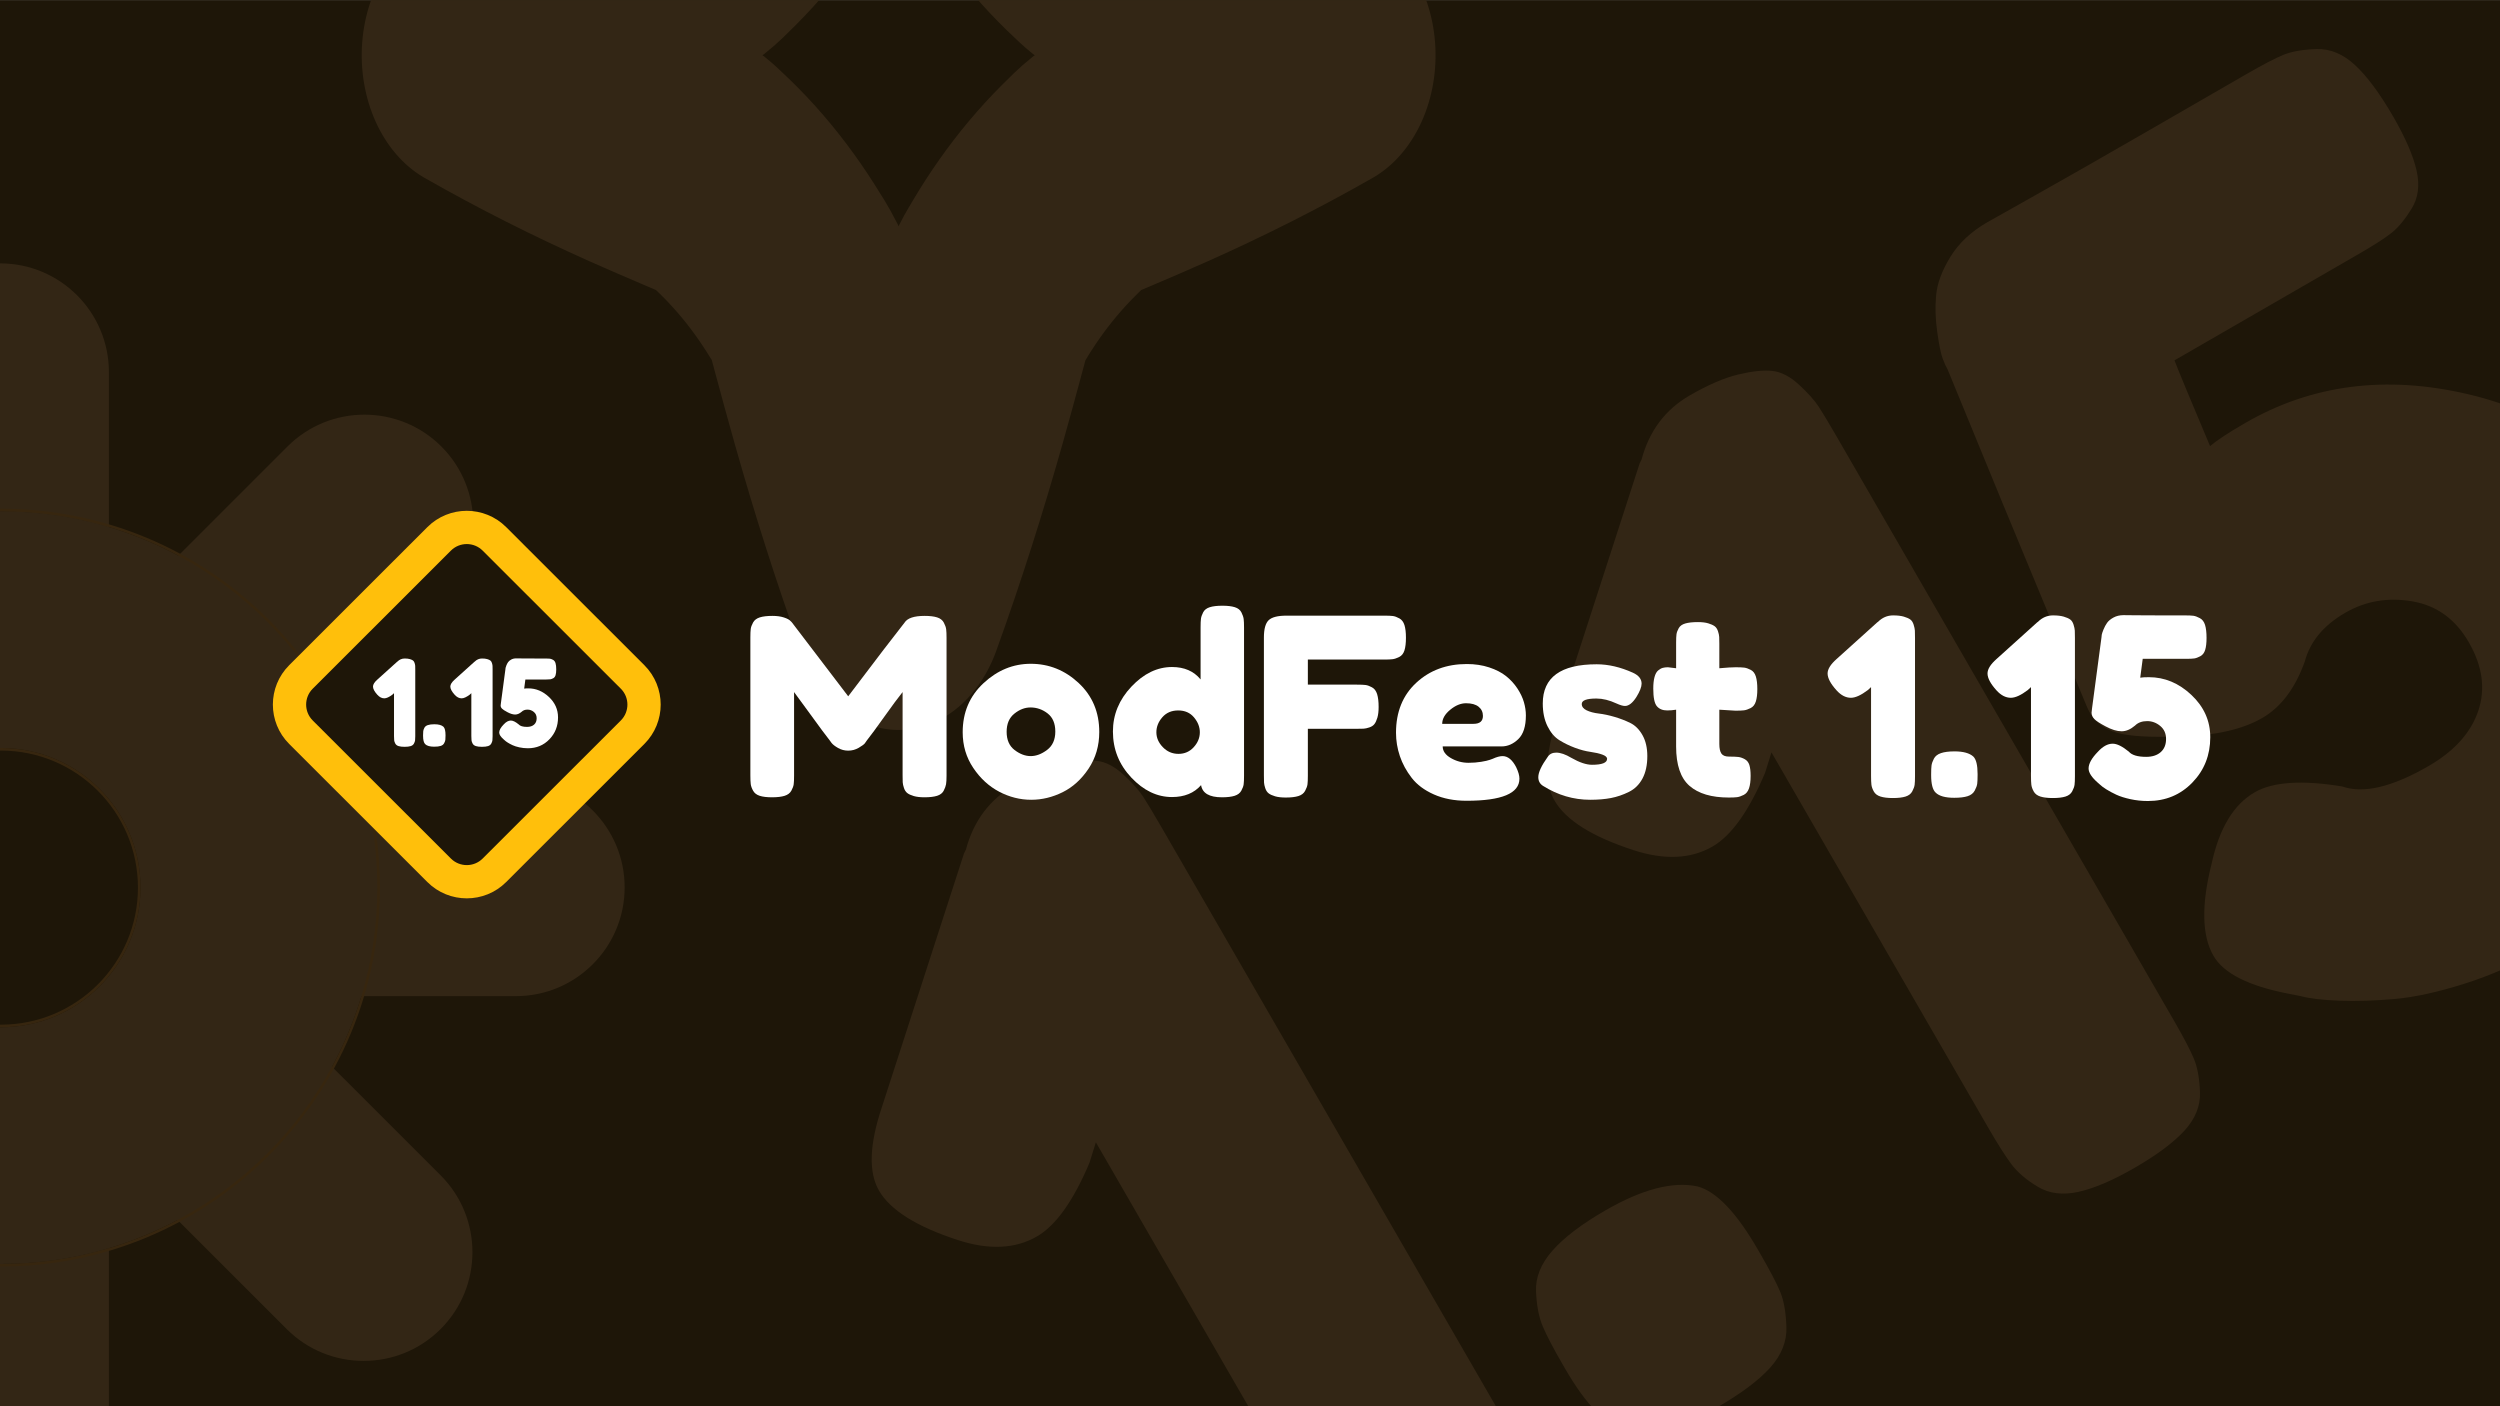 <?xml version="1.0" encoding="UTF-8" standalone="no"?>
<!DOCTYPE svg PUBLIC "-//W3C//DTD SVG 1.1//EN" "http://www.w3.org/Graphics/SVG/1.1/DTD/svg11.dtd">
<svg width="100%" height="100%" viewBox="0 0 1920 1080" version="1.1" xmlns="http://www.w3.org/2000/svg" xmlns:xlink="http://www.w3.org/1999/xlink" xml:space="preserve" xmlns:serif="http://www.serif.com/" style="fill-rule:evenodd;clip-rule:evenodd;stroke-linecap:round;stroke-linejoin:round;stroke-miterlimit:1.5;">
    <rect x="0" y="0" width="1920" height="1080" fill="#808080" stroke="none"/>
    <g transform="matrix(1,0,0,1,0,-3600)">
        <g id="_1.15-background-lockup" serif:id="1.15/background-lockup" transform="matrix(1.789,0,0,2.077,1.13687e-13,793.582)">
            <rect x="0" y="1351.24" width="1073.48" height="520" style="fill:rgb(30,22,8);"/>
            <clipPath id="_clip1">
                <rect x="0" y="1351.24" width="1073.48" height="520"/>
            </clipPath>
            <g clip-path="url(#_clip1)">
                <g transform="matrix(9.064,-4.506,5.233,7.805,-725.474,1352.2)">
                    <path d="M80.003,83.262C80.864,83.262 81.576,83.345 82.14,83.51C82.703,83.676 83.133,83.866 83.431,84.082C83.729,84.297 83.953,84.645 84.102,85.125C84.251,85.605 84.334,86.003 84.351,86.318C84.367,86.632 84.375,87.121 84.375,87.783L84.375,115.458C84.375,116.22 84.351,116.792 84.301,117.173C84.251,117.553 84.094,117.992 83.829,118.489C83.564,118.986 83.117,119.334 82.487,119.533C81.858,119.731 81.013,119.831 79.953,119.831C78.927,119.831 78.098,119.731 77.469,119.533C76.84,119.334 76.393,118.994 76.128,118.514C75.863,118.034 75.705,117.587 75.656,117.173C75.606,116.759 75.581,116.154 75.581,115.359L75.581,97.621L74.935,98.217C73.577,99.244 72.451,99.758 71.556,99.758C70.53,99.758 69.569,99.261 68.675,98.267C67.482,96.942 66.886,95.816 66.886,94.888C66.886,94.027 67.482,93.067 68.675,92.007L76.823,84.653L76.972,84.554C77.833,83.692 78.844,83.262 80.003,83.262Z" style="fill:rgb(51,38,21);fill-rule:nonzero;"/>
                    <path d="M96.052,111.533C96.615,112.096 96.896,113.256 96.896,115.011L96.896,115.21C96.896,116.005 96.871,116.593 96.822,116.974C96.772,117.355 96.606,117.81 96.325,118.34C96.043,118.87 95.571,119.243 94.909,119.458C94.246,119.673 93.352,119.781 92.226,119.781C90.437,119.781 89.195,119.433 88.499,118.738C87.903,118.175 87.605,117.015 87.605,115.26L87.605,115.061C87.605,114.299 87.63,113.719 87.68,113.322C87.729,112.924 87.887,112.469 88.152,111.956C88.417,111.442 88.889,111.069 89.568,110.838C90.247,110.606 91.149,110.49 92.275,110.49C94.031,110.49 95.29,110.838 96.052,111.533Z" style="fill:rgb(51,38,21);fill-rule:nonzero;"/>
                    <path d="M112.001,83.262C112.862,83.262 113.574,83.345 114.137,83.51C114.7,83.676 115.131,83.866 115.429,84.082C115.727,84.297 115.951,84.645 116.1,85.125C116.249,85.605 116.332,86.003 116.348,86.318C116.365,86.632 116.373,87.121 116.373,87.783L116.373,115.458C116.373,116.22 116.348,116.792 116.299,117.173C116.249,117.553 116.092,117.992 115.827,118.489C115.562,118.986 115.114,119.334 114.485,119.533C113.856,119.731 113.011,119.831 111.951,119.831C110.924,119.831 110.096,119.731 109.467,119.533C108.837,119.334 108.39,118.994 108.125,118.514C107.86,118.034 107.703,117.587 107.653,117.173C107.604,116.759 107.579,116.154 107.579,115.359L107.579,97.621L106.933,98.217C105.575,99.244 104.449,99.758 103.554,99.758C102.527,99.758 101.567,99.261 100.672,98.267C99.48,96.942 98.884,95.816 98.884,94.888C98.884,94.027 99.48,93.067 100.672,92.007L108.821,84.653L108.97,84.554C109.831,83.692 110.841,83.262 112.001,83.262Z" style="fill:rgb(51,38,21);fill-rule:nonzero;"/>
                    <path d="M143.452,107.658C143.452,111.235 142.26,114.258 139.875,116.725C137.49,119.193 134.525,120.427 130.981,120.427C129.755,120.427 128.579,120.303 127.453,120.054C126.327,119.806 125.391,119.508 124.646,119.16C123.901,118.812 123.238,118.456 122.658,118.092C122.079,117.727 121.656,117.413 121.391,117.148L120.994,116.8C119.735,115.707 119.106,114.746 119.106,113.918C119.106,112.958 119.719,111.848 120.944,110.589C121.938,109.496 122.932,108.95 123.925,108.95C124.787,108.95 125.863,109.48 127.155,110.539C127.751,111.235 128.911,111.583 130.633,111.583C131.859,111.583 132.828,111.268 133.54,110.639C134.252,110.01 134.608,109.132 134.608,108.006C134.608,106.912 134.219,106.043 133.44,105.397C132.662,104.751 131.792,104.428 130.832,104.428C129.805,104.428 128.993,104.726 128.397,105.322C127.503,106.084 126.609,106.465 125.714,106.465C124.787,106.465 123.71,106.134 122.485,105.472C121.358,104.875 120.613,104.387 120.249,104.006C119.884,103.625 119.702,103.203 119.702,102.739C119.702,102.606 119.735,102.308 119.802,101.844C120.63,95.518 121.259,90.781 121.69,87.634C121.69,87.502 121.706,87.336 121.739,87.137C121.772,86.939 121.888,86.591 122.087,86.094C122.286,85.597 122.526,85.15 122.808,84.752C123.089,84.355 123.52,83.999 124.099,83.684C124.679,83.37 125.35,83.212 126.112,83.212C126.145,83.212 126.923,83.22 128.447,83.237C129.971,83.254 131.718,83.262 133.689,83.262L138.334,83.262C139.129,83.262 139.709,83.287 140.073,83.336C140.438,83.386 140.868,83.543 141.365,83.808C141.862,84.073 142.21,84.529 142.409,85.175C142.607,85.821 142.707,86.69 142.707,87.783C142.707,88.777 142.616,89.572 142.433,90.168C142.251,90.764 141.928,91.187 141.465,91.435C141.001,91.684 140.595,91.833 140.247,91.882C139.9,91.932 139.361,91.957 138.633,91.957L129.937,91.957C129.871,92.354 129.706,93.613 129.441,95.733C129.805,95.667 130.385,95.634 131.18,95.634C134.326,95.634 137.158,96.818 139.676,99.186C142.193,101.555 143.452,104.378 143.452,107.658Z" style="fill:rgb(51,38,21);fill-rule:nonzero;"/>
                </g>
                <g>
                    <g transform="matrix(-0.947,-9.98414e-17,1.45809e-16,-1.025,857.072,1845.4)">
                        <g transform="matrix(0.707,-0.707,0.707,0.707,-181.045,487.364)">
                            <path d="M635.556,324.444C611.616,333.425 588.12,343.524 565.033,354.507C557.131,358.265 549.277,362.121 541.434,366C539.153,367.128 536.872,368.258 534.591,369.386C532.984,370.179 531.487,371.041 529.727,371.451C527.652,371.934 525.486,372.191 523.379,372.501C518.435,373.229 513.461,373.751 508.473,374.057C498.409,374.676 488.295,374.417 478.276,373.292C474.145,372.829 469.881,372.395 465.828,371.451C464.068,371.041 462.572,370.179 460.965,369.386C458.683,368.258 456.403,367.128 454.122,366C446.279,362.121 438.424,358.265 430.523,354.507C407.436,343.524 383.94,333.425 360,324.444C368.98,348.384 379.08,371.88 390.062,394.967C393.821,402.869 397.677,410.723 401.556,418.566C402.684,420.847 403.814,423.128 404.941,425.409C405.735,427.016 406.596,428.513 407.006,430.273C407.49,432.348 407.746,434.514 408.057,436.621C408.785,441.565 409.306,446.539 409.613,451.527C410.232,461.591 409.973,471.705 408.848,481.724C408.384,485.855 407.95,490.119 407.006,494.172C406.596,495.932 405.735,497.428 404.941,499.035C403.814,501.317 402.684,503.597 401.556,505.878C397.677,513.721 393.821,521.576 390.062,529.477C379.08,552.564 368.98,576.06 360,600C383.94,591.02 407.436,580.92 430.523,569.938C438.424,566.179 446.279,562.323 454.122,558.444C456.403,557.316 458.683,556.186 460.965,555.059C462.572,554.265 464.068,553.404 465.828,552.994C467.903,552.51 470.069,552.254 472.176,551.943C477.12,551.215 482.095,550.694 487.083,550.387C497.146,549.768 507.261,550.027 517.28,551.152C521.41,551.616 525.675,552.05 529.727,552.994C531.487,553.404 532.984,554.265 534.591,555.059C536.872,556.186 539.153,557.316 541.434,558.444C549.277,562.323 557.131,566.179 565.033,569.938C588.12,580.92 611.616,591.02 635.556,600C626.575,576.06 616.476,552.564 605.493,529.477C601.735,521.576 597.879,513.721 594,505.878C592.872,503.597 591.742,501.317 590.614,499.035C589.821,497.428 588.959,495.932 588.549,494.172C588.066,492.097 587.809,489.931 587.499,487.824C586.771,482.88 586.249,477.905 585.943,472.917C585.324,462.854 585.583,452.739 586.708,442.72C587.171,438.59 587.605,434.325 588.549,430.273C588.959,428.513 589.821,427.016 590.614,425.409C591.742,423.128 592.872,420.847 594,418.566C597.879,410.723 601.735,402.869 605.493,394.967C616.476,371.88 626.575,348.384 635.556,324.444Z" style="fill:none;stroke:rgb(51,38,21);stroke-width:97.17px;"/>
                        </g>
                    </g>
                    <g transform="matrix(1,0,0,1,-32.714,94.433)">
                        <g transform="matrix(1.51248e-16,2.127,-2.47,1.30249e-16,1060.26,-192.352)">
                            <path d="M816.649,478.643L816.649,505.648C816.649,516.083 825.121,524.554 835.556,524.554C845.99,524.554 854.462,516.083 854.462,505.648L854.462,478.643C848.475,480.449 842.128,481.421 835.556,481.421C828.983,481.421 822.636,480.449 816.649,478.643ZM854.462,353.357L854.462,326.352C854.462,315.917 845.99,307.446 835.556,307.446C825.121,307.446 816.649,315.917 816.649,326.352L816.649,353.357C822.636,351.551 828.983,350.579 835.556,350.579C842.128,350.579 848.475,351.551 854.462,353.357Z" style="fill:rgb(51,38,21);"/>
                        </g>
                        <g transform="matrix(-1.747,1.504,-1.747,-1.504,2218.68,953.925)">
                            <path d="M854.462,353.367L854.462,326.352C854.462,315.917 845.99,307.446 835.556,307.446C825.121,307.446 816.649,315.917 816.649,326.352L816.649,353.367C828.961,349.667 842.15,349.667 854.462,353.367ZM816.649,478.633L816.649,505.648C816.649,516.083 825.121,524.554 835.556,524.554C845.99,524.554 854.462,516.083 854.462,505.648L854.462,478.633C842.15,482.333 828.961,482.333 816.649,478.633Z" style="fill:rgb(51,38,21);"/>
                        </g>
                        <g transform="matrix(-2.47,0,0,-2.127,2096.59,2469.87)">
                            <path d="M854.462,353.357L854.462,326.352C854.462,315.917 845.99,307.446 835.556,307.446C825.121,307.446 816.649,315.917 816.649,326.352L816.649,353.357C822.636,351.551 828.983,350.579 835.556,350.579C842.128,350.579 848.475,351.551 854.462,353.357ZM816.649,478.643L816.649,505.648C816.649,516.083 825.121,524.554 835.556,524.554C845.99,524.554 854.462,516.083 854.462,505.648L854.462,478.643C848.475,480.449 842.128,481.421 835.556,481.421C828.983,481.421 822.636,480.449 816.649,478.643Z" style="fill:rgb(51,38,21);"/>
                        </g>
                        <g transform="matrix(-1.747,-1.504,1.747,-1.504,765.508,3467.46)">
                            <path d="M854.462,353.367L854.462,326.352C854.462,315.917 845.99,307.446 835.556,307.446C825.121,307.446 816.649,315.917 816.649,326.352L816.649,353.367C828.961,349.667 842.15,349.667 854.462,353.367ZM816.649,478.633L816.649,505.648C816.649,516.083 825.121,524.554 835.556,524.554C845.99,524.554 854.462,516.083 854.462,505.648L854.462,478.633C842.15,482.333 828.961,482.333 816.649,478.633Z" style="fill:rgb(51,38,21);"/>
                        </g>
                        <g transform="matrix(1.51,0,0,1.3,-1372.27,1035.87)">
                            <path d="M836.349,472.973C833.009,466.762 830.264,460.184 828.191,453.317C825.235,443.521 823.645,433.136 823.645,422.382C823.645,411.628 825.235,401.242 828.191,391.447C830.264,384.579 833.009,378.002 836.349,371.791C846.312,353.266 861.572,338.006 880.097,328.043C886.308,324.703 892.885,321.958 899.753,319.885C909.548,316.929 919.934,315.34 930.688,315.34C941.442,315.34 951.827,316.929 961.622,319.885C968.49,321.958 975.068,324.703 981.278,328.043C999.803,338.006 1015.06,353.266 1025.03,371.791C1028.37,378.002 1031.11,384.579 1033.18,391.447C1036.14,401.242 1037.73,411.628 1037.73,422.382C1037.73,433.136 1036.14,443.521 1033.18,453.317C1031.11,460.184 1028.37,466.762 1025.03,472.973C1015.06,491.497 999.803,506.758 981.278,516.721C975.068,520.061 968.49,522.806 961.622,524.879C951.827,527.835 941.442,529.424 930.688,529.424C919.934,529.424 909.548,527.835 899.753,524.879C892.885,522.806 886.308,520.061 880.097,516.721C861.572,506.758 846.312,491.497 836.349,472.973ZM930.688,382.661C908.765,382.661 890.967,400.459 890.967,422.382C890.967,444.304 908.765,462.103 930.688,462.103C952.61,462.103 970.408,444.304 970.408,422.382C970.408,400.459 952.61,382.661 930.688,382.661Z" style="fill:rgb(51,38,21);"/>
                            <path d="M835.696,473.323C832.333,467.07 829.569,460.446 827.482,453.531C824.505,443.668 822.905,433.21 822.905,422.382C822.905,411.554 824.505,401.096 827.482,391.233C829.569,384.318 832.333,377.694 835.696,371.44C845.728,352.788 861.094,337.422 879.746,327.391C886,324.027 892.623,321.263 899.539,319.176C909.402,316.199 919.859,314.599 930.688,314.599C941.516,314.599 951.973,316.199 961.836,319.176C968.752,321.263 975.375,324.027 981.629,327.391C1000.28,337.422 1015.65,352.788 1025.68,371.44C1029.04,377.694 1031.81,384.318 1033.89,391.233C1036.87,401.096 1038.47,411.554 1038.47,422.382C1038.47,433.21 1036.87,443.668 1033.89,453.531C1031.81,460.446 1029.04,467.07 1025.68,473.323C1015.65,491.976 1000.28,507.341 981.629,517.373C975.375,520.737 968.752,523.5 961.836,525.588C951.973,528.564 941.516,530.165 930.688,530.165C919.859,530.165 909.402,528.564 899.539,525.588C892.623,523.5 886,520.737 879.746,517.373C861.094,507.341 845.728,491.976 835.696,473.323ZM836.349,472.973C846.312,491.497 861.572,506.758 880.097,516.721C886.308,520.061 892.885,522.806 899.753,524.879C909.548,527.835 919.934,529.424 930.688,529.424C941.442,529.424 951.827,527.835 961.622,524.879C968.49,522.806 975.068,520.061 981.278,516.721C999.803,506.758 1015.06,491.497 1025.03,472.973C1028.37,466.762 1031.11,460.184 1033.18,453.317C1036.14,443.521 1037.73,433.136 1037.73,422.382C1037.73,411.628 1036.14,401.242 1033.18,391.447C1031.11,384.579 1028.37,378.002 1025.03,371.791C1015.06,353.266 999.803,338.006 981.278,328.043C975.068,324.703 968.49,321.958 961.622,319.885C951.827,316.929 941.442,315.34 930.688,315.34C919.934,315.34 909.548,316.929 899.753,319.885C892.885,321.958 886.308,324.703 880.097,328.043C861.572,338.006 846.312,353.266 836.349,371.791C833.009,378.002 830.264,384.579 828.191,391.447C825.235,401.242 823.645,411.628 823.645,422.382C823.645,433.136 825.235,443.521 828.191,453.317C830.264,460.184 833.009,466.762 836.349,472.973ZM930.688,382.661C952.61,382.661 970.408,400.459 970.408,422.382C970.408,444.304 952.61,462.103 930.688,462.103C908.765,462.103 890.967,444.304 890.967,422.382C890.967,400.459 908.765,382.661 930.688,382.661ZM930.688,383.402C909.174,383.402 891.708,400.868 891.708,422.382C891.708,443.896 909.174,461.362 930.688,461.362C952.201,461.362 969.668,443.896 969.668,422.382C969.668,400.868 952.201,383.402 930.688,383.402Z" style="fill:rgb(55,38,15);"/>
                        </g>
                    </g>
                </g>
                <g id="_1.15-lockup-transparent" serif:id="1.15/lockup-transparent" transform="matrix(0.928,0,0,0.893,96.075,1521.95)">
                    <rect x="0" y="0" width="949.973" height="200" style="fill:none;"/>
                    <clipPath id="_clip2">
                        <rect x="0" y="0" width="949.973" height="200"/>
                    </clipPath>
                    <g clip-path="url(#_clip2)">
                        <g id="Icon" transform="matrix(1.118,0,0,1,-47.525,-42.524)">
                            <rect x="42.524" y="42.524" width="200" height="200" style="fill:none;"/>
                            <g transform="matrix(1,0,0,1,211.658,131.605)">
                                <path d="M0,22.884L-57.169,80.053C-63.488,86.372 -73.734,86.372 -80.053,80.053L-137.222,22.884C-143.541,16.565 -143.541,6.32 -137.222,0.001L-80.053,-57.169C-73.734,-63.488 -63.488,-63.488 -57.169,-57.169L0,0.001C6.319,6.32 6.319,16.565 0,22.884Z" style="fill:rgb(30,22,8);fill-rule:nonzero;"/>
                            </g>
                            <g transform="matrix(1,0,0,1,211.658,131.605)">
                                <path d="M4.867,27.751L-52.302,84.92C-61.309,93.927 -75.913,93.927 -84.92,84.92L-142.089,27.751C-151.096,18.744 -151.096,4.141 -142.089,-4.866L-84.92,-62.036C-75.913,-71.043 -61.309,-71.043 -52.302,-62.036L4.867,-4.866C13.874,4.141 13.874,18.744 4.867,27.751ZM-4.867,18.017C-1.236,14.386 -1.236,8.499 -4.867,4.868L-62.036,-52.302C-65.667,-55.933 -71.555,-55.933 -75.186,-52.302L-132.355,4.868C-135.986,8.499 -135.986,14.386 -132.355,18.017L-75.186,75.186C-71.555,78.817 -65.667,78.817 -62.036,75.186L-4.867,18.017Z" style="fill:rgb(255,191,11);"/>
                            </g>
                            <g transform="matrix(1,0,0,1,44.311,40.704)">
                                <path d="M73.047,83.262C73.908,83.262 74.62,83.345 75.183,83.51C75.747,83.676 76.177,83.866 76.475,84.082C76.773,84.297 76.997,84.645 77.146,85.125C77.295,85.605 77.378,86.003 77.395,86.318C77.411,86.632 77.419,87.121 77.419,87.783L77.419,115.458C77.419,116.22 77.395,116.792 77.345,117.173C77.295,117.553 77.138,117.992 76.873,118.489C76.608,118.986 76.161,119.334 75.531,119.533C74.902,119.731 74.057,119.831 72.997,119.831C71.97,119.831 71.142,119.731 70.513,119.533C69.884,119.334 69.436,118.994 69.171,118.514C68.906,118.034 68.749,117.587 68.699,117.173C68.65,116.759 68.625,116.154 68.625,115.359L68.625,97.621L67.979,98.217C66.621,99.244 65.495,99.758 64.6,99.758C63.574,99.758 62.613,99.261 61.719,98.267C60.526,96.942 59.93,95.816 59.93,94.888C59.93,94.027 60.526,93.067 61.719,92.007L69.867,84.653L70.016,84.554C70.877,83.692 71.888,83.262 73.047,83.262Z" style="fill:white;fill-rule:nonzero;"/>
                                <path d="M89.096,111.533C89.659,112.096 89.94,113.256 89.94,115.011L89.94,115.21C89.94,116.005 89.915,116.593 89.866,116.974C89.816,117.355 89.65,117.81 89.369,118.34C89.087,118.87 88.615,119.243 87.953,119.458C87.29,119.673 86.396,119.781 85.27,119.781C83.481,119.781 82.239,119.433 81.543,118.738C80.947,118.175 80.649,117.015 80.649,115.26L80.649,115.061C80.649,114.299 80.674,113.719 80.723,113.322C80.773,112.924 80.931,112.469 81.195,111.956C81.46,111.442 81.933,111.069 82.612,110.838C83.291,110.606 84.193,110.49 85.319,110.49C87.075,110.49 88.334,110.838 89.096,111.533Z" style="fill:white;fill-rule:nonzero;"/>
                                <path d="M105.045,83.262C105.906,83.262 106.618,83.345 107.181,83.51C107.744,83.676 108.175,83.866 108.473,84.082C108.771,84.297 108.995,84.645 109.144,85.125C109.293,85.605 109.376,86.003 109.392,86.318C109.409,86.632 109.417,87.121 109.417,87.783L109.417,115.458C109.417,116.22 109.392,116.792 109.343,117.173C109.293,117.553 109.136,117.992 108.871,118.489C108.606,118.986 108.158,119.334 107.529,119.533C106.9,119.731 106.055,119.831 104.995,119.831C103.968,119.831 103.14,119.731 102.511,119.533C101.881,119.334 101.434,118.994 101.169,118.514C100.904,118.034 100.747,117.587 100.697,117.173C100.648,116.759 100.623,116.154 100.623,115.359L100.623,97.621L99.977,98.217C98.619,99.244 97.493,99.758 96.598,99.758C95.571,99.758 94.611,99.261 93.716,98.267C92.524,96.942 91.928,95.816 91.928,94.888C91.928,94.027 92.524,93.067 93.716,92.007L101.865,84.653L102.014,84.554C102.875,83.692 103.885,83.262 105.045,83.262Z" style="fill:white;fill-rule:nonzero;"/>
                                <path d="M136.496,107.658C136.496,111.235 135.304,114.258 132.919,116.725C130.534,119.193 127.569,120.427 124.025,120.427C122.799,120.427 121.623,120.303 120.497,120.054C119.371,119.806 118.435,119.508 117.69,119.16C116.945,118.812 116.282,118.456 115.702,118.092C115.123,117.727 114.7,117.413 114.435,117.148L114.038,116.8C112.779,115.707 112.15,114.746 112.15,113.918C112.15,112.958 112.763,111.848 113.988,110.589C114.982,109.496 115.976,108.95 116.969,108.95C117.831,108.95 118.907,109.48 120.199,110.539C120.795,111.235 121.955,111.583 123.677,111.583C124.903,111.583 125.871,111.268 126.584,110.639C127.296,110.01 127.652,109.132 127.652,108.006C127.652,106.912 127.263,106.043 126.484,105.397C125.706,104.751 124.836,104.428 123.876,104.428C122.849,104.428 122.037,104.726 121.441,105.322C120.547,106.084 119.652,106.465 118.758,106.465C117.831,106.465 116.754,106.134 115.529,105.472C114.402,104.875 113.657,104.387 113.293,104.006C112.928,103.625 112.746,103.203 112.746,102.739C112.746,102.606 112.779,102.308 112.845,101.844C113.674,95.518 114.303,90.781 114.734,87.634C114.734,87.502 114.75,87.336 114.783,87.137C114.816,86.939 114.932,86.591 115.131,86.094C115.33,85.597 115.57,85.15 115.851,84.752C116.133,84.355 116.564,83.999 117.143,83.684C117.723,83.37 118.394,83.212 119.156,83.212C119.189,83.212 119.967,83.22 121.491,83.237C123.015,83.254 124.762,83.262 126.733,83.262L131.378,83.262C132.173,83.262 132.753,83.287 133.117,83.336C133.482,83.386 133.912,83.543 134.409,83.808C134.906,84.073 135.254,84.529 135.453,85.175C135.651,85.821 135.751,86.69 135.751,87.783C135.751,88.777 135.66,89.572 135.477,90.168C135.295,90.764 134.972,91.187 134.509,91.435C134.045,91.684 133.639,91.833 133.291,91.882C132.943,91.932 132.405,91.957 131.676,91.957L122.981,91.957C122.915,92.354 122.75,93.613 122.485,95.733C122.849,95.667 123.429,95.634 124.224,95.634C127.37,95.634 130.202,96.818 132.72,99.186C135.237,101.555 136.496,104.378 136.496,107.658Z" style="fill:white;fill-rule:nonzero;"/>
                            </g>
                        </g>
                        <g transform="matrix(2.312,0,0,2.068,102.159,-108.591)">
                            <path d="M96.052,83.361C97.078,83.361 97.907,83.461 98.536,83.659C99.165,83.858 99.612,84.206 99.877,84.703C100.142,85.2 100.3,85.647 100.349,86.044C100.399,86.442 100.424,87.021 100.424,87.783L100.424,115.359C100.424,116.121 100.391,116.692 100.325,117.073C100.258,117.454 100.101,117.885 99.853,118.365C99.604,118.845 99.165,119.185 98.536,119.384C97.907,119.582 97.062,119.682 96.002,119.682C95.141,119.682 94.429,119.599 93.865,119.433C93.302,119.268 92.872,119.069 92.574,118.837C92.275,118.605 92.052,118.266 91.903,117.818C91.754,117.371 91.671,116.99 91.654,116.676C91.638,116.361 91.63,115.889 91.63,115.26L91.63,98.615C90.801,99.642 89.592,101.273 88.002,103.509C86.413,105.745 85.237,107.343 84.475,108.304C84.375,108.469 84.243,108.66 84.077,108.875C83.912,109.09 83.506,109.388 82.86,109.769C82.214,110.15 81.51,110.341 80.748,110.341C80.02,110.341 79.349,110.167 78.736,109.819C78.123,109.471 77.684,109.132 77.419,108.8L77.022,108.254C76.359,107.426 75.051,105.662 73.097,102.962C71.142,100.263 70.082,98.814 69.917,98.615L69.917,115.359C69.917,116.121 69.892,116.692 69.842,117.073C69.793,117.454 69.635,117.885 69.37,118.365C69.105,118.845 68.658,119.185 68.029,119.384C67.399,119.582 66.555,119.682 65.495,119.682C64.468,119.682 63.648,119.582 63.035,119.384C62.422,119.185 61.984,118.845 61.719,118.365C61.454,117.885 61.296,117.446 61.247,117.048C61.197,116.651 61.172,116.055 61.172,115.26L61.172,87.684C61.172,86.922 61.197,86.351 61.247,85.97C61.296,85.589 61.454,85.158 61.719,84.678C61.984,84.198 62.431,83.858 63.06,83.659C63.689,83.461 64.534,83.361 65.594,83.361C66.488,83.361 67.259,83.469 67.904,83.684C68.55,83.9 68.973,84.123 69.171,84.355L69.47,84.653L80.748,99.46C86.379,92.007 90.139,87.088 92.027,84.703C92.59,83.808 93.932,83.361 96.052,83.361Z" style="fill:white;fill-rule:nonzero;"/>
                            <path d="M117.268,92.951C120.911,92.951 124.108,94.234 126.857,96.801C129.606,99.368 130.981,102.639 130.981,106.614C130.981,109.364 130.269,111.806 128.844,113.943C127.42,116.079 125.689,117.653 123.652,118.663C121.615,119.673 119.52,120.179 117.367,120.179C115.148,120.179 113.011,119.64 110.957,118.564C108.904,117.487 107.173,115.897 105.765,113.794C104.357,111.691 103.654,109.314 103.654,106.664C103.654,102.689 105.045,99.41 107.827,96.826C110.61,94.242 113.756,92.951 117.268,92.951ZM114.038,110.217C115.098,111.028 116.174,111.434 117.268,111.434C118.361,111.434 119.454,111.02 120.547,110.192C121.64,109.364 122.186,108.138 122.186,106.515C122.186,104.892 121.673,103.683 120.646,102.888C119.619,102.093 118.477,101.695 117.218,101.695C116.092,101.695 115.015,102.109 113.988,102.938C112.961,103.766 112.448,104.975 112.448,106.565C112.448,108.188 112.978,109.405 114.038,110.217Z" style="fill:white;fill-rule:nonzero;"/>
                            <path d="M155.625,81.324C156.652,81.324 157.48,81.423 158.109,81.622C158.739,81.821 159.178,82.169 159.426,82.666C159.675,83.163 159.824,83.601 159.873,83.982C159.923,84.363 159.948,84.935 159.948,85.696L159.948,115.359C159.948,116.121 159.923,116.692 159.873,117.073C159.824,117.454 159.666,117.885 159.401,118.365C159.136,118.845 158.689,119.185 158.06,119.384C157.43,119.582 156.586,119.682 155.526,119.682C153.008,119.682 151.617,118.87 151.352,117.247C149.961,118.837 148.023,119.632 145.539,119.632C142.558,119.632 139.842,118.332 137.39,115.732C134.939,113.131 133.714,110.059 133.714,106.515C133.714,103.136 134.947,100.139 137.415,97.522C139.883,94.905 142.591,93.597 145.539,93.597C147.99,93.597 149.895,94.425 151.253,96.081L151.253,85.647C151.253,84.885 151.278,84.314 151.327,83.933C151.377,83.552 151.526,83.121 151.774,82.641C152.023,82.161 152.462,81.821 153.091,81.622C153.72,81.423 154.565,81.324 155.625,81.324ZM143.7,109.645C144.562,110.539 145.605,110.987 146.831,110.987C148.056,110.987 149.075,110.539 149.886,109.645C150.698,108.751 151.104,107.757 151.104,106.664C151.104,105.604 150.714,104.61 149.936,103.683C149.158,102.755 148.106,102.292 146.781,102.292C145.456,102.292 144.396,102.747 143.601,103.658C142.806,104.569 142.409,105.571 142.409,106.664C142.409,107.757 142.839,108.751 143.7,109.645Z" style="fill:white;fill-rule:nonzero;"/>
                            <path d="M188.02,83.312C188.782,83.312 189.354,83.336 189.735,83.386C190.115,83.436 190.546,83.593 191.026,83.858C191.507,84.123 191.846,84.57 192.045,85.2C192.244,85.829 192.343,86.674 192.343,87.734C192.343,88.794 192.244,89.638 192.045,90.268C191.846,90.897 191.498,91.336 191.002,91.584C190.505,91.833 190.066,91.982 189.685,92.031C189.304,92.081 188.716,92.106 187.921,92.106L172.717,92.106L172.717,97.124L182.505,97.124C183.3,97.124 183.888,97.149 184.269,97.199C184.65,97.248 185.081,97.406 185.561,97.671C186.041,97.936 186.381,98.391 186.58,99.037C186.778,99.683 186.878,100.536 186.878,101.596C186.878,102.457 186.795,103.169 186.629,103.733C186.464,104.296 186.265,104.726 186.033,105.024C185.801,105.322 185.462,105.546 185.014,105.695C184.567,105.844 184.186,105.927 183.872,105.944C183.557,105.96 183.085,105.968 182.456,105.968L172.717,105.968L172.717,115.359C172.717,116.154 172.692,116.734 172.643,117.098C172.593,117.462 172.436,117.893 172.171,118.39C171.906,118.887 171.458,119.235 170.829,119.433C170.2,119.632 169.355,119.731 168.295,119.731C167.434,119.731 166.722,119.649 166.159,119.483C165.595,119.317 165.165,119.119 164.867,118.887C164.569,118.655 164.345,118.315 164.196,117.868C164.047,117.421 163.964,117.04 163.948,116.725C163.931,116.411 163.923,115.939 163.923,115.309L163.923,87.684C163.923,85.995 164.237,84.844 164.867,84.231C165.496,83.618 166.689,83.312 168.444,83.312L188.02,83.312Z" style="fill:white;fill-rule:nonzero;"/>
                            <path d="M216.341,103.285C216.341,105.472 215.836,107.053 214.826,108.03C213.816,109.008 212.698,109.496 211.472,109.496L199.697,109.496C199.697,110.424 200.243,111.202 201.336,111.831C202.429,112.461 203.605,112.775 204.864,112.775C205.758,112.775 206.603,112.709 207.398,112.577C208.193,112.444 208.773,112.312 209.137,112.179L209.683,111.98C210.478,111.616 211.141,111.434 211.671,111.434C212.731,111.434 213.642,112.179 214.404,113.67C214.834,114.564 215.05,115.326 215.05,115.955C215.05,118.903 211.522,120.377 204.466,120.377C202.015,120.377 199.837,119.955 197.933,119.11C196.028,118.266 194.546,117.156 193.486,115.781C192.426,114.407 191.639,112.958 191.126,111.434C190.612,109.91 190.356,108.353 190.356,106.763C190.356,102.59 191.705,99.252 194.405,96.752C197.105,94.251 200.475,93 204.516,93C206.139,93 207.63,93.224 208.988,93.671C210.346,94.118 211.472,94.698 212.367,95.41C213.261,96.122 214.014,96.942 214.627,97.87C215.24,98.797 215.679,99.716 215.944,100.627C216.209,101.538 216.341,102.424 216.341,103.285ZM205.858,104.975C207.116,104.975 207.746,104.445 207.746,103.385C207.746,102.623 207.456,102.01 206.876,101.546C206.297,101.083 205.46,100.851 204.367,100.851C203.307,100.851 202.247,101.29 201.187,102.167C200.127,103.045 199.597,103.981 199.597,104.975L205.858,104.975Z" style="fill:white;fill-rule:nonzero;"/>
                            <path d="M229.21,120.179C225.865,120.179 222.718,119.251 219.77,117.396C219.14,116.999 218.826,116.419 218.826,115.657C218.826,114.697 219.455,113.338 220.714,111.583C221.078,111.02 221.641,110.738 222.403,110.738C223.264,110.738 224.275,111.086 225.434,111.782C227.057,112.709 228.432,113.173 229.558,113.173C231.578,113.173 232.589,112.775 232.589,111.98C232.589,111.649 232.274,111.368 231.645,111.136C231.015,110.904 230.22,110.722 229.26,110.589C228.299,110.457 227.264,110.183 226.154,109.769C225.045,109.355 224.01,108.85 223.049,108.254C222.088,107.658 221.293,106.722 220.664,105.447C220.035,104.171 219.72,102.656 219.72,100.9C219.72,95.667 223.314,93.05 230.502,93.05C232.854,93.05 235.272,93.613 237.756,94.739C238.915,95.269 239.495,95.998 239.495,96.926C239.495,97.588 239.147,98.482 238.452,99.609C237.69,100.801 236.928,101.397 236.166,101.397C235.769,101.397 235.206,101.232 234.477,100.9C233.052,100.238 231.711,99.907 230.452,99.907C228.498,99.907 227.521,100.271 227.521,101C227.521,101.53 227.844,101.952 228.49,102.267C229.136,102.581 229.947,102.797 230.924,102.913C231.901,103.029 232.953,103.252 234.079,103.583C235.206,103.915 236.257,104.32 237.234,104.801C238.212,105.281 239.023,106.093 239.669,107.235C240.315,108.378 240.638,109.778 240.638,111.434C240.638,113.223 240.315,114.721 239.669,115.93C239.023,117.139 238.112,118.034 236.936,118.613C235.76,119.193 234.568,119.599 233.359,119.831C232.15,120.063 230.767,120.179 229.21,120.179Z" style="fill:white;fill-rule:nonzero;"/>
                            <path d="M258.276,102.341L255.047,102.143L255.047,108.999C255.047,109.894 255.188,110.539 255.469,110.937C255.751,111.334 256.256,111.533 256.985,111.533C257.813,111.533 258.434,111.558 258.848,111.608C259.262,111.657 259.692,111.806 260.14,112.055C260.587,112.303 260.893,112.693 261.059,113.223C261.224,113.753 261.307,114.481 261.307,115.409C261.307,116.436 261.2,117.264 260.984,117.893C260.769,118.522 260.413,118.961 259.916,119.21C259.419,119.458 258.98,119.607 258.599,119.657C258.218,119.707 257.664,119.731 256.935,119.731C253.49,119.731 250.873,118.953 249.084,117.396C247.296,115.839 246.401,113.206 246.401,109.496L246.401,102.143C245.772,102.242 245.176,102.292 244.613,102.292C243.718,102.292 243.031,102.01 242.551,101.447C242.07,100.884 241.83,99.708 241.83,97.919C241.83,96.992 241.913,96.222 242.079,95.609C242.244,94.996 242.485,94.557 242.799,94.292C243.114,94.027 243.42,93.853 243.718,93.77C244.017,93.688 244.364,93.646 244.762,93.646L246.401,93.845L246.401,88.727C246.401,87.965 246.426,87.402 246.476,87.038C246.526,86.674 246.675,86.268 246.923,85.821C247.172,85.374 247.61,85.059 248.24,84.877C248.869,84.694 249.714,84.603 250.774,84.603C251.602,84.603 252.289,84.686 252.836,84.852C253.382,85.017 253.805,85.208 254.103,85.423C254.401,85.639 254.624,85.97 254.774,86.417C254.923,86.864 255.005,87.253 255.022,87.585C255.039,87.916 255.047,88.38 255.047,88.976L255.047,93.845C256.504,93.712 257.597,93.646 258.326,93.646C259.088,93.646 259.659,93.671 260.04,93.721C260.421,93.77 260.852,93.92 261.332,94.168C261.812,94.416 262.152,94.855 262.351,95.485C262.549,96.114 262.649,96.959 262.649,98.019C262.649,99.045 262.549,99.874 262.351,100.503C262.152,101.132 261.804,101.571 261.307,101.82C260.81,102.068 260.371,102.217 259.991,102.267C259.61,102.316 259.038,102.341 258.276,102.341Z" style="fill:white;fill-rule:nonzero;"/>
                            <path d="M289.827,83.262C290.688,83.262 291.4,83.345 291.964,83.51C292.527,83.676 292.957,83.866 293.255,84.082C293.553,84.297 293.777,84.645 293.926,85.125C294.075,85.605 294.158,86.003 294.175,86.318C294.191,86.632 294.199,87.121 294.199,87.783L294.199,115.458C294.199,116.22 294.175,116.792 294.125,117.173C294.075,117.553 293.918,117.992 293.653,118.489C293.388,118.986 292.941,119.334 292.311,119.533C291.682,119.731 290.837,119.831 289.777,119.831C288.75,119.831 287.922,119.731 287.293,119.533C286.664,119.334 286.216,118.994 285.952,118.514C285.687,118.034 285.529,117.587 285.479,117.173C285.43,116.759 285.405,116.154 285.405,115.359L285.405,97.621L284.759,98.217C283.401,99.244 282.275,99.758 281.38,99.758C280.354,99.758 279.393,99.261 278.499,98.267C277.306,96.942 276.71,95.816 276.71,94.888C276.71,94.027 277.306,93.067 278.499,92.007L286.647,84.653L286.796,84.554C287.657,83.692 288.668,83.262 289.827,83.262Z" style="fill:white;fill-rule:nonzero;"/>
                            <path d="M305.876,111.533C306.439,112.096 306.72,113.256 306.72,115.011L306.72,115.21C306.72,116.005 306.695,116.593 306.646,116.974C306.596,117.355 306.43,117.81 306.149,118.34C305.867,118.87 305.395,119.243 304.733,119.458C304.07,119.673 303.176,119.781 302.05,119.781C300.261,119.781 299.019,119.433 298.323,118.738C297.727,118.175 297.429,117.015 297.429,115.26L297.429,115.061C297.429,114.299 297.454,113.719 297.503,113.322C297.553,112.924 297.711,112.469 297.976,111.956C298.241,111.442 298.713,111.069 299.392,110.838C300.071,110.606 300.973,110.49 302.099,110.49C303.855,110.49 305.114,110.838 305.876,111.533Z" style="fill:white;fill-rule:nonzero;"/>
                            <path d="M321.825,83.262C322.686,83.262 323.398,83.345 323.961,83.51C324.524,83.676 324.955,83.866 325.253,84.082C325.551,84.297 325.775,84.645 325.924,85.125C326.073,85.605 326.156,86.003 326.172,86.318C326.189,86.632 326.197,87.121 326.197,87.783L326.197,115.458C326.197,116.22 326.172,116.792 326.123,117.173C326.073,117.553 325.916,117.992 325.651,118.489C325.386,118.986 324.938,119.334 324.309,119.533C323.68,119.731 322.835,119.831 321.775,119.831C320.748,119.831 319.92,119.731 319.291,119.533C318.661,119.334 318.214,118.994 317.949,118.514C317.684,118.034 317.527,117.587 317.477,117.173C317.428,116.759 317.403,116.154 317.403,115.359L317.403,97.621L316.757,98.217C315.399,99.244 314.273,99.758 313.378,99.758C312.351,99.758 311.391,99.261 310.496,98.267C309.304,96.942 308.708,95.816 308.708,94.888C308.708,94.027 309.304,93.067 310.496,92.007L318.645,84.653L318.794,84.554C319.655,83.692 320.665,83.262 321.825,83.262Z" style="fill:white;fill-rule:nonzero;"/>
                            <path d="M353.276,107.658C353.276,111.235 352.084,114.258 349.699,116.725C347.314,119.193 344.349,120.427 340.805,120.427C339.579,120.427 338.403,120.303 337.277,120.054C336.151,119.806 335.215,119.508 334.47,119.16C333.725,118.812 333.062,118.456 332.482,118.092C331.903,117.727 331.48,117.413 331.215,117.148L330.818,116.8C329.559,115.707 328.93,114.746 328.93,113.918C328.93,112.958 329.543,111.848 330.768,110.589C331.762,109.496 332.756,108.95 333.749,108.95C334.611,108.95 335.687,109.48 336.979,110.539C337.575,111.235 338.735,111.583 340.457,111.583C341.683,111.583 342.652,111.268 343.364,110.639C344.076,110.01 344.432,109.132 344.432,108.006C344.432,106.912 344.043,106.043 343.264,105.397C342.486,104.751 341.616,104.428 340.656,104.428C339.629,104.428 338.817,104.726 338.221,105.322C337.327,106.084 336.432,106.465 335.538,106.465C334.611,106.465 333.534,106.134 332.309,105.472C331.182,104.875 330.437,104.387 330.073,104.006C329.708,103.625 329.526,103.203 329.526,102.739C329.526,102.606 329.559,102.308 329.625,101.844C330.454,95.518 331.083,90.781 331.514,87.634C331.514,87.502 331.53,87.336 331.563,87.137C331.596,86.939 331.712,86.591 331.911,86.094C332.11,85.597 332.35,85.15 332.632,84.752C332.913,84.355 333.344,83.999 333.923,83.684C334.503,83.37 335.174,83.212 335.936,83.212C335.969,83.212 336.747,83.22 338.271,83.237C339.795,83.254 341.542,83.262 343.513,83.262L348.158,83.262C348.953,83.262 349.533,83.287 349.897,83.336C350.262,83.386 350.692,83.543 351.189,83.808C351.686,84.073 352.034,84.529 352.233,85.175C352.431,85.821 352.531,86.69 352.531,87.783C352.531,88.777 352.44,89.572 352.257,90.168C352.075,90.764 351.752,91.187 351.289,91.435C350.825,91.684 350.419,91.833 350.071,91.882C349.723,91.932 349.185,91.957 348.456,91.957L339.761,91.957C339.695,92.354 339.53,93.613 339.265,95.733C339.629,95.667 340.209,95.634 341.004,95.634C344.15,95.634 346.982,96.818 349.5,99.186C352.017,101.555 353.276,104.378 353.276,107.658Z" style="fill:white;fill-rule:nonzero;"/>
                        </g>
                    </g>
                </g>
            </g>
        </g>
    </g>
</svg>
